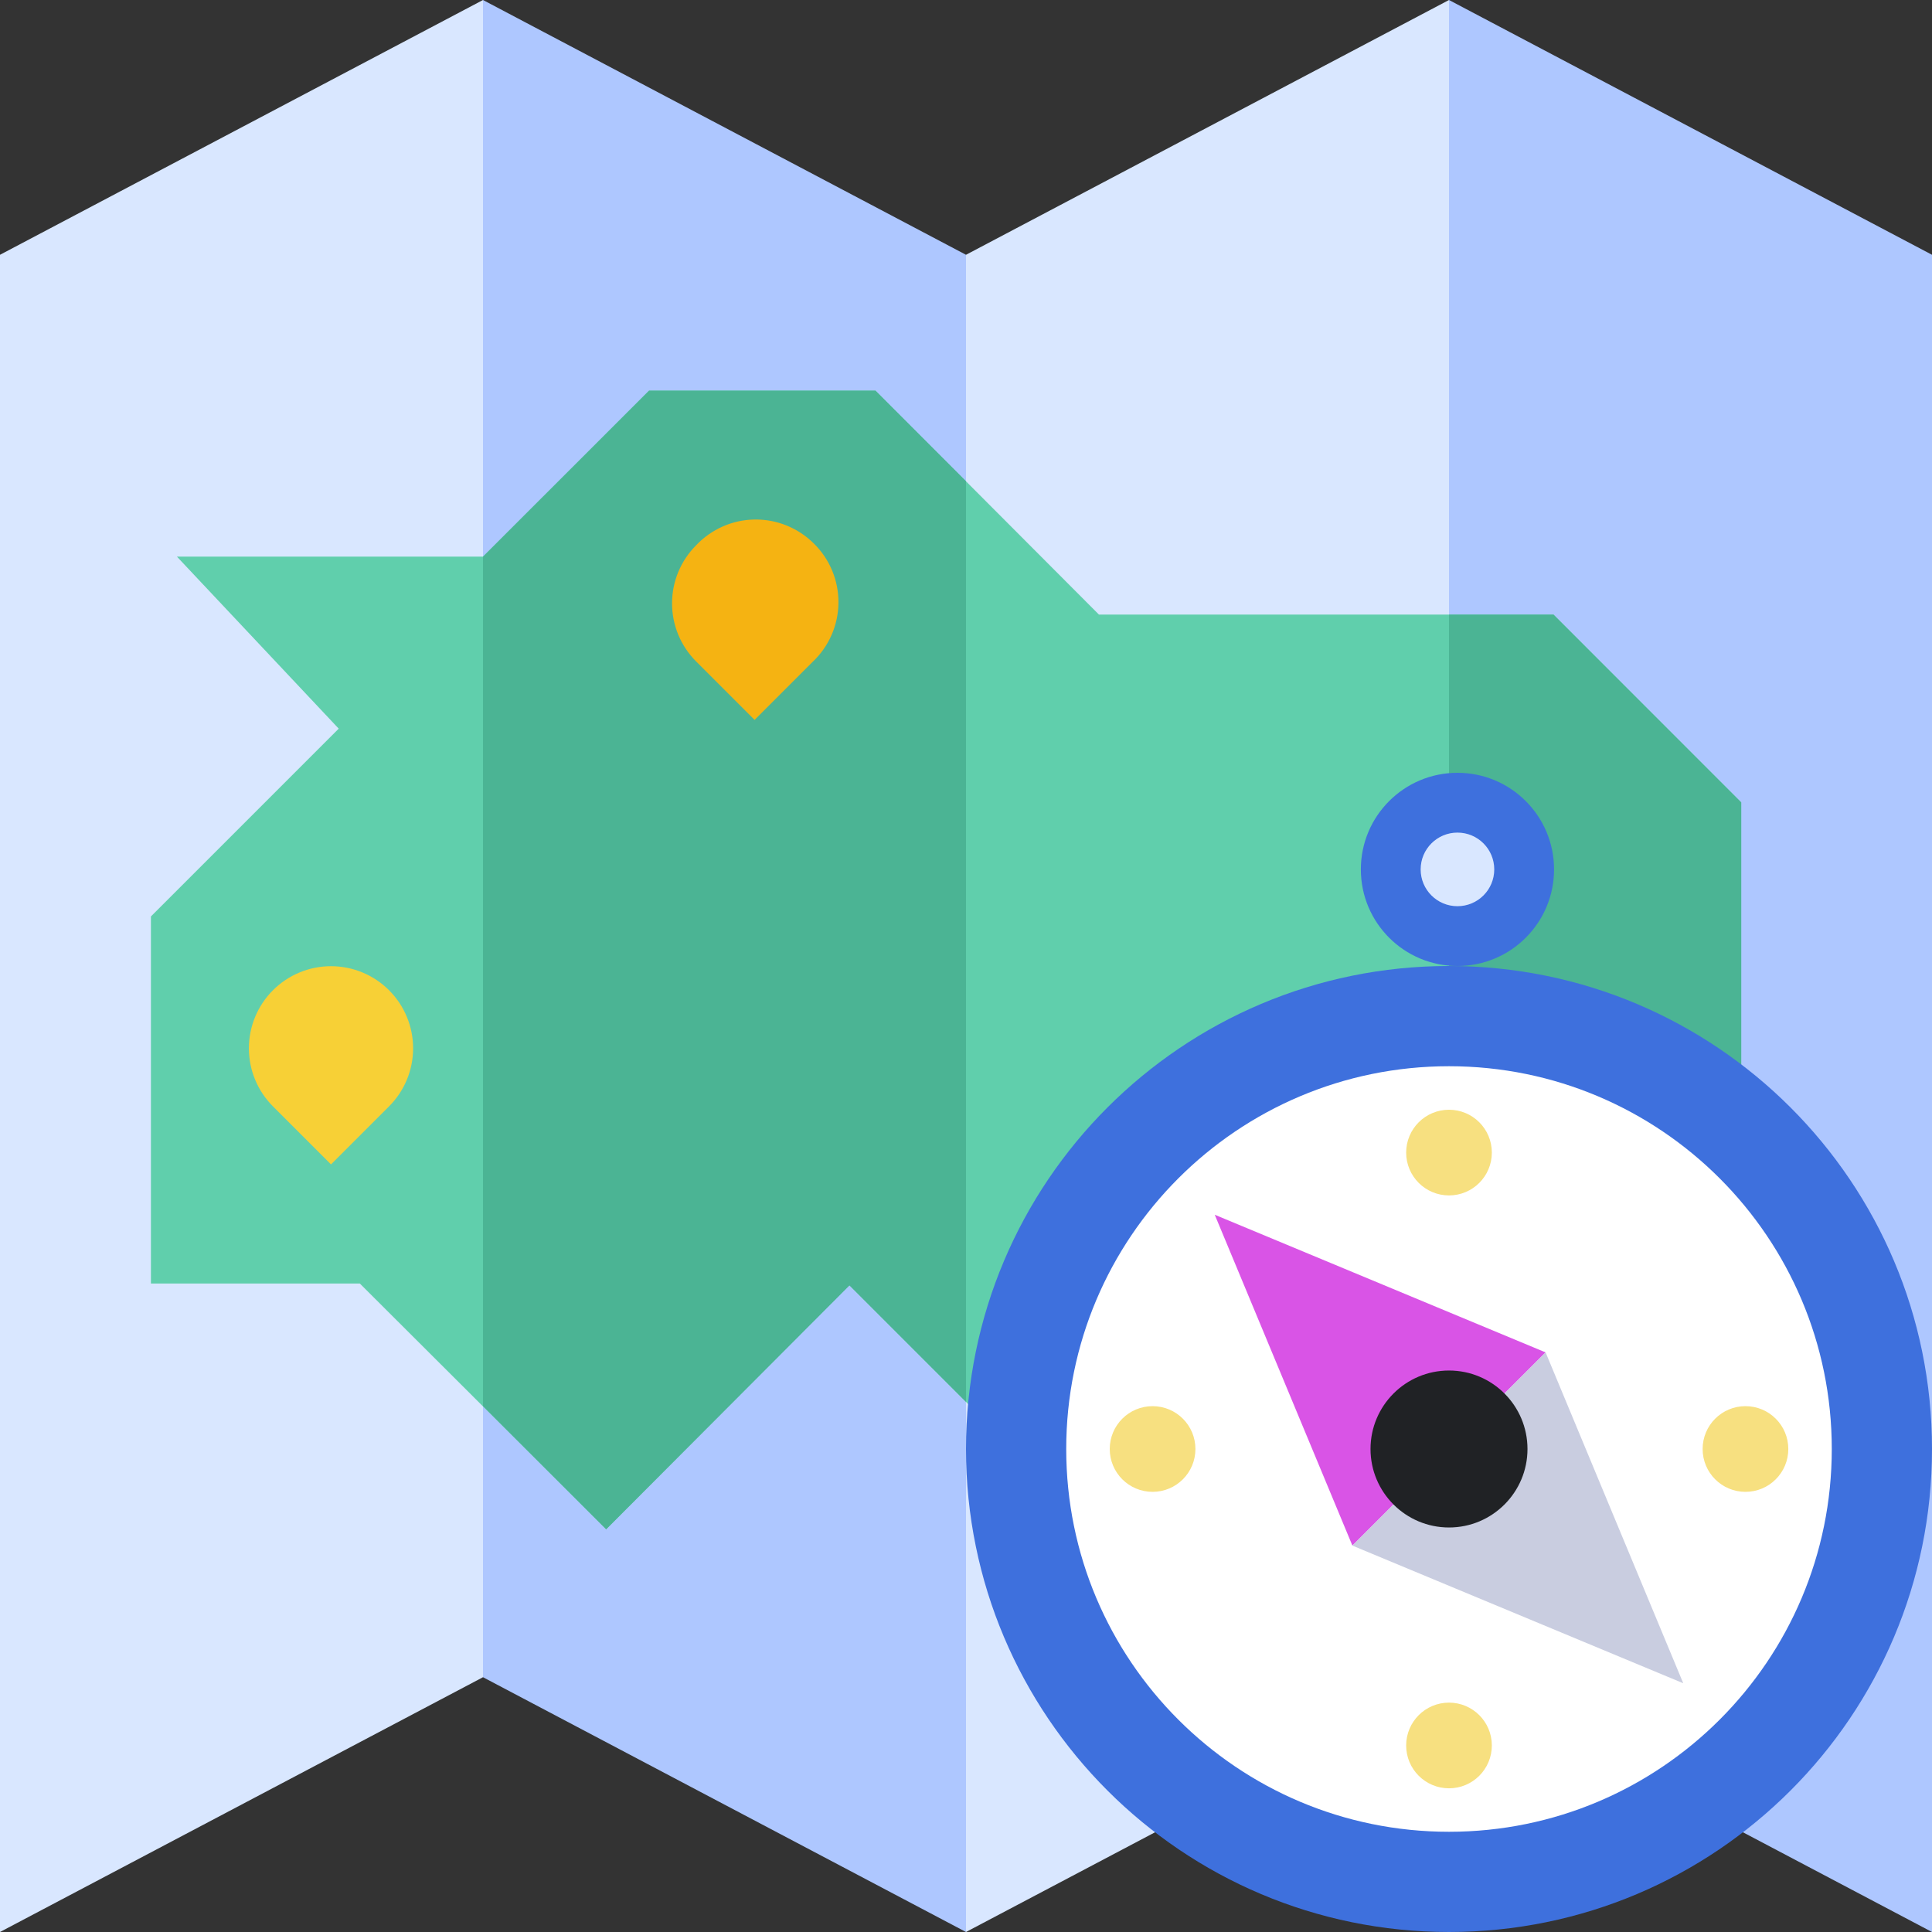 <svg fill="none" height="40" viewBox="0 0 40 40" width="40" xmlns="http://www.w3.org/2000/svg"><rect x="0" y="0" width="40" height="40" fill="#333333" stroke="none"/><path d="m0 5.275v34.725l10-5.275v-34.725z" fill="#d9e7ff"/><path d="m20 5.275v34.725l-10-5.275v-34.725z" fill="#aec7ff"/><path d="m20 5.275v34.725l10-5.275v-34.725z" fill="#d9e7ff"/><path d="m40 5.275v34.725l-10-5.275v-34.725z" fill="#aec7ff"/><path d="m36.05 16.613v15.387h-13.075l-5.388-5.388-5.037 5.05-5.1-5.088h-4.325v-7.6l3.888-3.888-3.35-3.562h6.338l3.438-3.437h4.688l4.625 4.637h9.412z" fill="#60cfac"/><path d="m18.125 8.088 1.875 1.875v19.062l-2.413-2.413-5.037 5.05-2.55-2.55v-17.587l3.438-3.437z" fill="#4bb494"/><path d="m36.05 16.613v15.387h-6.05v-19.275h2.163z" fill="#4bb494"/><path d="m30 40c5.523 0 10-4.477 10-10s-4.477-10-10-10-10 4.477-10 10 4.477 10 10 10z" fill="#3e70dd"/><path d="m30 37.925c4.377 0 7.925-3.548 7.925-7.925 0-4.377-3.548-7.925-7.925-7.925-4.377 0-7.925 3.548-7.925 7.925 0 4.377 3.548 7.925 7.925 7.925z" fill="#fff"/><path d="m30.175 20c1.105 0 2-.895 2-2s-.895-2-2-2c-1.105 0-2 .895-2 2s.895 2 2 2z" fill="#3e70dd"/><path d="m30.175 18.762c.421 0 .762-.341.762-.762 0-.421-.341-.762-.762-.762s-.762.341-.762.762c0 .421.341.762.762.762z" fill="#d9e7ff"/><path d="m25.15 25.15 2.85 6.85 4-4z" fill="#d954e6"/><path d="m34.85 34.85-6.85-2.85 4-4z" fill="#c9cde0"/><path d="m30 31.625c.897 0 1.625-.728 1.625-1.625s-.728-1.625-1.625-1.625-1.625.728-1.625 1.625.728 1.625 1.625 1.625z" fill="#202225"/><g fill="#f7e080"><path d="m36.138 30.887c.49 0 .887-.397.887-.887 0-.49-.397-.887-.887-.887s-.887.397-.887.887c0 .49.397.887.887.887z"/><path d="m30 24.75c.49 0 .887-.397.887-.887 0-.49-.397-.887-.887-.887-.49 0-.887.397-.887.887 0 .49.397.887.887.887z"/><path d="m23.863 30.887c.49 0 .887-.397.887-.887 0-.49-.397-.887-.887-.887s-.887.397-.887.887c0 .49.397.887.887.887z"/><path d="m30 37.025c.49 0 .887-.397.887-.887s-.397-.887-.887-.887c-.49 0-.887.397-.887.887s.397.887.887.887z"/></g><path d="m16.852 11.255c.163.16.292.352.379.563.087.211.131.438.128.666-.002.229-.051.454-.143.664s-.225.398-.391.555l-1.202 1.202-1.211-1.211c-.319-.319-.498-.751-.498-1.202 0-.451.179-.883.498-1.202.156-.166.344-.298.552-.39.208-.092.433-.141.66-.144s.453.039.664.125c.211.086.402.213.563.373z" fill="#f5b312"/><path d="m8.055 20.502c.319.319.498.751.498 1.202s-.179.883-.498 1.202l-1.202 1.202-1.202-1.202c-.319-.319-.498-.751-.498-1.202s.179-.883.498-1.202c.319-.319.751-.498 1.202-.498s.883.179 1.202.498z" fill="#f7d036"/></svg>